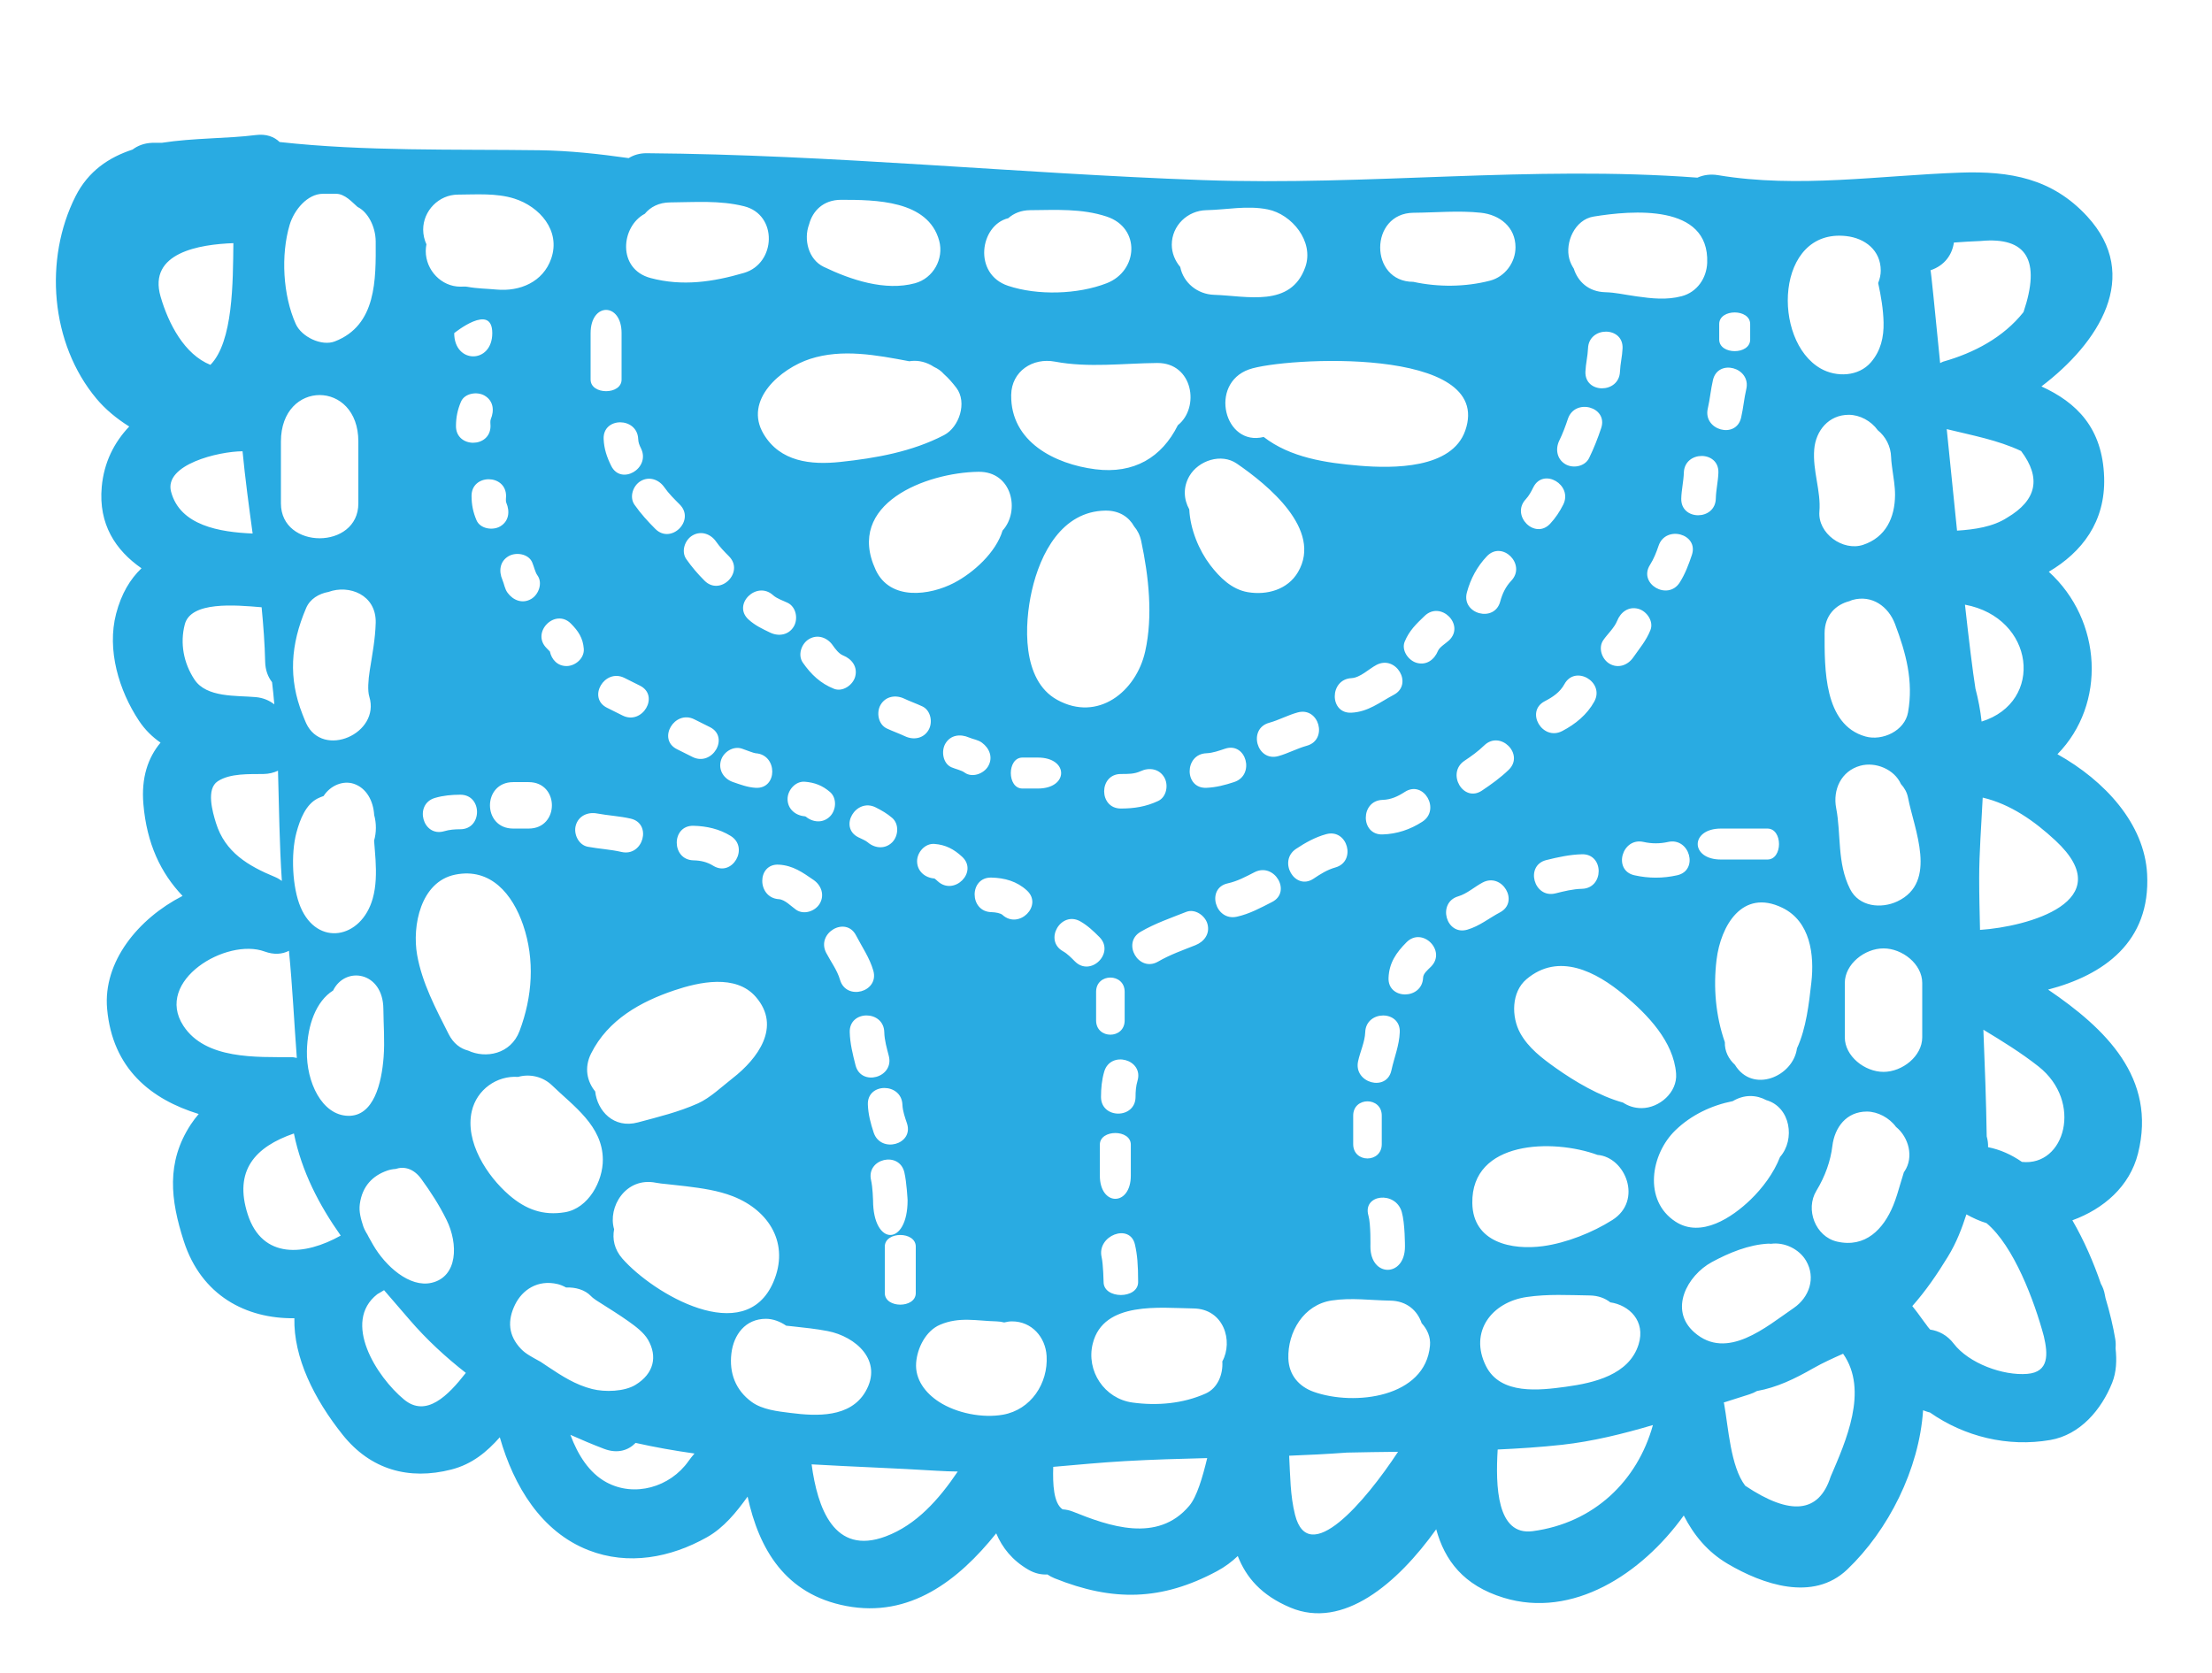 <?xml version="1.0" encoding="utf-8"?>
<!-- Generator: Adobe Illustrator 15.1.0, SVG Export Plug-In . SVG Version: 6.00 Build 0)  -->
<!DOCTYPE svg PUBLIC "-//W3C//DTD SVG 1.1//EN" "http://www.w3.org/Graphics/SVG/1.1/DTD/svg11.dtd">
<svg version="1.1" id="Layer_1" xmlns="http://www.w3.org/2000/svg" xmlns:xlink="http://www.w3.org/1999/xlink" x="0px" y="0px"
	 width="142.857px" height="108.036px" viewBox="0 0 142.857 108.036" enable-background="new 0 0 142.857 108.036"
	 xml:space="preserve">
<path fill="#29ABE2" d="M132.271,63.917c3.594-0.938,6.628-3.08,6.396-7.461c-0.172-3.252-2.726-6.026-5.792-7.742
	c3.165-3.228,2.901-8.641-0.558-11.785c2.128-1.256,3.664-3.215,3.574-6.092c-0.101-3.204-1.78-4.839-4.05-5.879
	c3.697-2.803,6.504-7.138,2.95-10.989c-2.262-2.452-4.978-2.932-8.198-2.819c-5.165,0.18-10.496,1.023-15.635,0.164
	c-0.503-0.084-0.951-0.011-1.338,0.16c-10.744-0.804-21.204,0.542-31.962,0.157c-11.968-0.429-23.907-1.642-35.887-1.735
	c-0.468-0.004-0.853,0.12-1.169,0.316c-1.908-0.268-3.825-0.483-5.773-0.508C29.317,9.63,23.553,9.781,18.058,9.173
	c-0.353-0.344-0.865-0.537-1.546-0.45c-1.812,0.232-4.015,0.182-6.066,0.501c-0.208,0.001-0.416-0.008-0.625,0.001
	C9.306,9.246,8.889,9.412,8.56,9.66c-1.536,0.504-2.858,1.391-3.679,3.013c-2.05,4.054-1.64,9.51,1.355,13.084
	c0.553,0.662,1.282,1.274,2.11,1.791c-0.97,1.021-1.634,2.316-1.776,3.903c-0.217,2.408,0.895,4.093,2.568,5.254
	c-0.73,0.696-1.302,1.641-1.639,2.934c-0.608,2.332,0.179,4.957,1.477,6.915c0.395,0.595,0.868,1.048,1.392,1.412
	c-0.811,0.969-1.255,2.266-1.107,3.978c0.219,2.543,1.112,4.434,2.529,5.922c-2.877,1.475-5.143,4.264-4.872,7.293
	c0.346,3.875,2.838,5.845,5.915,6.793c-0.183,0.216-0.356,0.44-0.513,0.679c-1.601,2.448-1.309,4.867-0.452,7.527
	c1.135,3.525,4.029,5.026,7.144,4.985c-0.059,2.526,1.263,5.202,3.115,7.524c1.8,2.257,4.273,2.952,7.023,2.248
	c1.352-0.347,2.297-1.146,3.129-2.083c0.905,3.166,2.684,6.109,5.735,7.296c2.565,0.999,5.289,0.484,7.638-0.837
	c1.091-0.612,1.9-1.611,2.63-2.626c0.735,3.376,2.415,6.307,6.362,7.062c4.11,0.787,7.243-1.635,9.694-4.69
	c0.393,0.924,1.027,1.735,2.072,2.345c0.427,0.248,0.844,0.333,1.234,0.31c0.142,0.095,0.296,0.181,0.47,0.25
	c3.757,1.511,6.906,1.454,10.479-0.461c0.527-0.282,0.966-0.616,1.346-0.979c0.538,1.37,1.506,2.532,3.395,3.328
	c3.404,1.437,6.91-1.545,9.42-5.056c0.546,1.996,1.754,3.629,4.36,4.424c4.443,1.356,8.894-1.51,11.628-5.314
	c0.638,1.248,1.521,2.346,2.846,3.126c2.231,1.313,5.5,2.474,7.716,0.357c2.646-2.525,4.643-6.464,4.894-10.28
	c0.146,0.052,0.291,0.112,0.44,0.142c2.229,1.561,5.022,2.251,7.767,1.78c1.946-0.334,3.316-1.973,4.005-3.698
	c0.277-0.695,0.303-1.456,0.219-2.229c0.016-0.19,0.015-0.389-0.021-0.6c-0.131-0.785-0.342-1.689-0.63-2.646
	c-0.012-0.065-0.028-0.134-0.039-0.198c-0.048-0.283-0.142-0.517-0.258-0.721c-0.469-1.369-1.084-2.796-1.842-4.1
	c2.016-0.733,3.705-2.188,4.239-4.315C139.306,69.616,135.967,66.428,132.271,63.917z M132.744,54.286
	c4.235,3.936-1.814,5.574-4.869,5.775c-0.026-1.12-0.054-2.241-0.054-3.364c0-1.62,0.14-3.39,0.227-5.181
	C129.834,51.933,131.382,53.022,132.744,54.286z M127.58,44.476c-0.177-1.108-0.414-3.052-0.677-5.421
	c4.51,0.839,5.15,6.283,1.075,7.549C127.898,45.871,127.76,45.163,127.58,44.476z M129.625,33.437
	c-0.911,0.593-2.11,0.765-3.234,0.836c-0.225-2.167-0.452-4.422-0.666-6.557c1.617,0.4,3.289,0.699,4.804,1.415
	C131.842,30.873,131.541,32.308,129.625,33.437z M126.188,15.666c0.578-0.042,1.157-0.08,1.737-0.101
	c2.969-0.281,3.887,1.25,2.758,4.594c-1.309,1.646-3.203,2.635-5.186,3.198c-0.075,0.021-0.127,0.067-0.197,0.095
	c-0.348-3.506-0.596-6.004-0.624-5.995C125.611,17.145,126.078,16.43,126.188,15.666z M123.226,46.011
	c-0.213,1.196-1.658,1.863-2.745,1.559c-2.706-0.755-2.643-4.424-2.644-6.67c0-1.166,0.734-1.851,1.606-2.073
	c0.065-0.026,0.131-0.06,0.2-0.078c1.253-0.346,2.316,0.42,2.744,1.558C123.097,42.192,123.585,43.988,123.226,46.011z
	 M122.534,58.22c-1.044,0.49-2.474,0.354-3.054-0.802c-0.847-1.687-0.567-3.53-0.894-5.216c-0.231-1.193,0.318-2.405,1.559-2.745
	c0.979-0.27,2.198,0.229,2.621,1.182c0.225,0.245,0.394,0.537,0.459,0.878C123.613,53.552,125.175,56.976,122.534,58.22z
	 M122.174,30.006c0.015,0.12,0.032,0.248,0.038,0.292c0.074,0.549,0.178,1.116,0.175,1.672c-0.008,1.46-0.595,2.732-2.061,3.22
	c-1.305,0.434-2.94-0.741-2.824-2.152c0.11-1.324-0.448-2.632-0.334-4.015c0.099-1.212,0.938-2.232,2.231-2.232
	c0.714,0,1.446,0.399,1.871,0.994c0.511,0.412,0.843,1.04,0.863,1.741C122.139,29.687,122.154,29.847,122.174,30.006z
	 M119.232,15.248c1.209,0.134,2.232,0.914,2.232,2.231c0,0.267-0.062,0.54-0.167,0.801c0.184,0.84,0.33,1.697,0.349,2.544
	c0.022,0.958-0.181,1.833-0.814,2.573c-0.796,0.93-2.229,0.982-3.239,0.41C114.404,22.003,114.664,14.741,119.232,15.248z
	 M116.981,63.466c-0.152,1.333-0.327,2.949-0.927,4.244c-0.245,1.829-2.87,2.938-4.007,1.065c-0.414-0.379-0.671-0.889-0.651-1.458
	c-0.592-1.696-0.755-3.541-0.536-5.33c0.266-2.179,1.654-4.615,4.248-3.355C116.92,59.512,117.187,61.672,116.981,63.466z
	 M114.143,55.516h-3c-2,0-2-2,0-2h3C115.143,53.516,115.143,55.516,114.143,55.516z M99.864,55.551
	c0.757-0.188,1.521-0.356,2.304-0.375c1.439-0.035,1.437,2.196,0,2.231c-0.587,0.014-1.144,0.154-1.711,0.295
	C99.062,58.052,98.469,55.9,99.864,55.551z M99.764,45.292c0.524-0.273,0.983-0.578,1.272-1.106
	c0.692-1.262,2.619-0.137,1.928,1.126c-0.465,0.847-1.227,1.466-2.073,1.906C99.615,47.881,98.486,45.955,99.764,45.292z
	 M104.881,64.259c1.521,1.27,3.207,3.009,3.366,5.082c0.094,1.215-1.085,2.231-2.231,2.231c-0.461,0-0.863-0.135-1.198-0.358
	c-1.517-0.417-3.121-1.365-4.353-2.241c-0.871-0.62-1.76-1.29-2.286-2.247c-0.575-1.044-0.578-2.648,0.404-3.479
	C100.662,61.487,103.083,62.76,104.881,64.259z M104.438,40.103c0.224-0.565,0.738-0.954,1.372-0.78
	c0.539,0.148,1.004,0.806,0.779,1.373c-0.269,0.679-0.704,1.182-1.115,1.773c-0.348,0.498-0.971,0.726-1.527,0.4
	c-0.494-0.289-0.748-1.027-0.4-1.527C103.82,40.948,104.259,40.552,104.438,40.103z M102.391,24.003c0.02-0.506,0.147-1,0.168-1.506
	c0.054-1.434,2.286-1.438,2.231,0c-0.02,0.508-0.148,1-0.168,1.506C104.567,25.439,102.335,25.444,102.391,24.003z M105.553,56.532
	c-1.404-0.314-0.809-2.467,0.593-2.152c0.521,0.118,1.06,0.118,1.581,0c1.401-0.315,1.997,1.837,0.593,2.152
	C107.398,56.739,106.474,56.739,105.553,56.532z M108.485,37.616c-0.766,1.214-2.697,0.095-1.927-1.126
	c0.249-0.396,0.407-0.795,0.557-1.238c0.455-1.358,2.611-0.776,2.151,0.593C109.061,36.458,108.833,37.066,108.485,37.616z
	 M108.58,32.202c0.014-0.563,0.15-1.112,0.167-1.673c0.045-1.437,2.277-1.44,2.232,0c-0.018,0.562-0.154,1.109-0.167,1.673
	C110.778,33.639,108.546,33.641,108.58,32.202z M111.031,20.93c0-1,2-1,2,0v1c0,1-2,1-2,0V20.93z M110.294,26.385
	c0.141-0.609,0.192-1.233,0.334-1.841c0.326-1.401,2.479-0.807,2.151,0.593c-0.142,0.608-0.192,1.231-0.334,1.841
	C112.121,28.38,109.969,27.785,110.294,26.385z M102.913,13.989c2.47-0.403,7.49-0.848,7.342,2.988
	c-0.04,0.992-0.652,1.89-1.64,2.152c-0.979,0.261-1.928,0.153-2.914,0.014c-0.892-0.126-1.354-0.25-2.027-0.269
	c-1.103-0.03-1.778-0.708-2.035-1.524c-0.118-0.183-0.22-0.381-0.285-0.616C101.058,15.657,101.71,14.186,102.913,13.989z
	 M100.702,28.459c0.224-0.457,0.396-0.923,0.558-1.406c0.452-1.359,2.607-0.777,2.15,0.593c-0.22,0.664-0.475,1.311-0.781,1.939
	c-0.267,0.546-1.031,0.69-1.527,0.4C100.549,29.663,100.436,29.005,100.702,28.459z M98.535,32.249
	c0.216-0.232,0.353-0.497,0.494-0.779c0.646-1.286,2.571-0.155,1.927,1.127c-0.228,0.453-0.497,0.858-0.843,1.23
	C99.13,34.882,97.556,33.301,98.535,32.249z M97.604,37.507c-0.368,0.388-0.579,0.837-0.717,1.349
	c-0.375,1.389-2.527,0.798-2.151-0.593c0.237-0.881,0.661-1.67,1.29-2.334C97.018,34.883,98.593,36.463,97.604,37.507z
	 M97.437,49.72c-0.528,0.511-1.122,0.938-1.731,1.345c-1.201,0.803-2.317-1.131-1.127-1.927c0.457-0.305,0.885-0.613,1.28-0.996
	C96.893,47.142,98.473,48.719,97.437,49.72z M91.294,13.742c1.45-0.011,2.903-0.154,4.349,0c1.21,0.13,2.232,0.918,2.232,2.232
	c0,0.982-0.681,1.901-1.639,2.152c-1.594,0.415-3.343,0.429-4.961,0.078C88.416,18.204,88.424,13.763,91.294,13.742z M94.63,27.812
	c-0.867,2.481-4.676,2.446-6.819,2.269c-2.202-0.182-4.479-0.528-6.199-1.858c-2.542,0.635-3.559-3.435-0.948-4.363
	C82.85,23.082,96.55,22.308,94.63,27.812z M88.378,78.516c-0.401-1.384,1.751-1.62,2.151-0.24c0.215,0.741,0.207,2.24,0.207,2.24
	c0.001,2-2.231,2-2.231,0C88.505,80.516,88.537,79.067,88.378,78.516z M87.393,73.901v-1.845c0-1.23,1.845-1.23,1.845,0v1.845
	C89.237,75.131,87.393,75.131,87.393,73.901z M89.86,69.137c-0.305,1.405-2.455,0.811-2.151-0.593
	c0.133-0.618,0.438-1.244,0.461-1.878c0.053-1.434,2.285-1.439,2.231,0C90.37,67.524,90.041,68.306,89.86,69.137z M89.286,53.895
	c-1.439,0.043-1.436-2.188,0-2.231c0.549-0.017,0.99-0.223,1.444-0.517c1.212-0.785,2.33,1.148,1.127,1.927
	C91.076,53.58,90.219,53.867,89.286,53.895z M90.017,44.875c-0.919,0.488-1.649,1.101-2.738,1.157c-1.438,0.074-1.432-2.157,0-2.231
	c0.573-0.031,1.119-0.591,1.612-0.852C90.161,42.274,91.289,44.2,90.017,44.875z M72.389,52.222c-1.439,0.002-1.439-2.229,0-2.231
	c0.442,0,0.867,0.009,1.277-0.182c0.551-0.257,1.198-0.16,1.526,0.4c0.286,0.488,0.152,1.271-0.399,1.527
	C74.006,52.103,73.253,52.221,72.389,52.222z M72.634,64.062v1.845c0,1.23-1.845,1.23-1.845,0v-1.845
	C70.789,62.832,72.634,62.832,72.634,64.062z M73.96,42.071c-0.58,2.602-3.057,4.584-5.689,3.128
	c-2.3-1.271-2.121-4.893-1.632-7.047c0.545-2.405,1.941-5.128,4.746-5.172c0.908-0.013,1.527,0.42,1.862,1.022
	c0.209,0.244,0.372,0.554,0.457,0.953C74.186,37.221,74.47,39.787,73.96,42.071z M69.773,59.512c0.465,0.264,0.854,0.634,1.229,1.01
	c1.02,1.017-0.559,2.595-1.578,1.578c-0.245-0.244-0.477-0.491-0.778-0.662C67.396,60.729,68.521,58.8,69.773,59.512z M71.031,73.93
	c0-1,2-1,2,0v2c0,2-2,2-2,0V73.93z M73.297,80.378c0.151,0.649,0.207,1.312,0.207,2.428c0.002,1.116-2.229,1.116-2.231,0
	c0,0-0.021-1.146-0.127-1.606C70.82,79.801,72.972,78.977,73.297,80.378z M73.464,69.806c-0.103,0.352-0.126,0.676-0.127,1.042
	c-0.003,1.438-2.234,1.439-2.231,0c0.001-0.552,0.051-1.103,0.208-1.634C71.719,67.835,73.873,68.422,73.464,69.806z M73.666,60.181
	c0.929-0.54,1.948-0.89,2.943-1.283c0.566-0.225,1.224,0.239,1.372,0.779c0.175,0.634-0.214,1.149-0.779,1.372
	c-0.819,0.325-1.645,0.615-2.409,1.059C73.547,62.832,72.423,60.903,73.666,60.181z M77.909,50.884
	c-1.439,0.057-1.434-2.175,0-2.232c0.419-0.017,0.815-0.164,1.21-0.295c1.369-0.454,1.951,1.701,0.593,2.152
	C79.12,50.706,78.537,50.858,77.909,50.884z M78.158,36.495c-0.729-0.958-1.288-2.305-1.352-3.595
	c-0.361-0.651-0.411-1.436,0.013-2.16c0.581-0.992,2.048-1.489,3.054-0.8c2.004,1.374,5.559,4.27,3.957,7.008
	c-0.665,1.139-2.009,1.507-3.239,1.3C79.547,38.071,78.771,37.297,78.158,36.495z M81.963,46.685
	c0.632-0.176,1.208-0.495,1.841-0.669c1.389-0.385,1.978,1.768,0.593,2.151c-0.633,0.175-1.209,0.495-1.841,0.67
	C81.166,49.221,80.578,47.068,81.963,46.685z M77.909,13.575c1.338-0.028,2.624-0.318,3.963-0.05
	c1.566,0.314,3.01,2.077,2.428,3.726c-0.933,2.64-3.782,1.857-5.889,1.791c-1.07-0.033-1.984-0.773-2.188-1.799
	c-0.335-0.396-0.546-0.899-0.546-1.436C75.678,14.571,76.693,13.599,77.909,13.575z M76.07,27.462
	c-1.037,2.085-2.839,3.163-5.328,2.848c-2.615-0.331-5.48-1.77-5.437-4.801c0.023-1.539,1.4-2.421,2.824-2.152
	c2.166,0.409,4.414,0.108,6.601,0.088C77.056,23.424,77.5,26.328,76.07,27.462z M65.117,14.093c0.351-0.31,0.817-0.513,1.417-0.518
	c1.663-0.013,3.338-0.118,4.941,0.414c2.206,0.73,2.035,3.511,0,4.304c-1.87,0.728-4.468,0.802-6.371,0.167
	C62.82,17.698,63.285,14.539,65.117,14.093z M64.748,34.269c-0.431,1.425-1.888,2.729-3.131,3.378
	c-1.574,0.819-4.13,1.17-5.062-0.837c-1.986-4.281,3.266-6.288,6.632-6.337C65.382,30.439,65.896,33.018,64.748,34.269z
	 M48.8,48.652c1.431,0.085,1.438,2.317,0,2.232c-0.527-0.033-0.975-0.205-1.468-0.375c-0.574-0.198-0.948-0.758-0.778-1.373
	c0.152-0.558,0.796-0.979,1.371-0.779C48.173,48.443,48.684,48.645,48.8,48.652z M49.924,38.44c0.257,0.231,0.634,0.345,0.944,0.495
	c0.549,0.262,0.688,1.035,0.4,1.525c-0.326,0.558-0.978,0.663-1.526,0.401c-0.509-0.243-0.972-0.461-1.396-0.844
	C47.274,39.052,48.858,37.479,49.924,38.44z M44.785,53.336c0.849,0.02,1.676,0.205,2.403,0.655
	c1.222,0.754,0.102,2.685-1.127,1.927c-0.398-0.247-0.811-0.339-1.276-0.35C43.348,55.535,43.346,53.303,44.785,53.336z
	 M44.846,46.462c0.335,0.168,0.669,0.336,1.004,0.502c1.286,0.644,0.156,2.569-1.127,1.927c-0.335-0.167-0.669-0.334-1.004-0.502
	C42.432,47.744,43.563,45.819,44.846,46.462z M45.502,37.507c-0.435-0.434-0.828-0.891-1.18-1.396c-0.347-0.5-0.094-1.237,0.4-1.527
	c0.556-0.326,1.181-0.098,1.527,0.4c0.24,0.348,0.532,0.646,0.829,0.945C48.098,36.949,46.52,38.527,45.502,37.507z M42.323,34.162
	c-0.489-0.49-0.949-0.996-1.346-1.564c-0.349-0.5-0.093-1.238,0.399-1.526c0.558-0.327,1.18-0.098,1.527,0.399
	c0.285,0.41,0.646,0.762,0.996,1.114C44.919,33.603,43.341,35.182,42.323,34.162z M39.472,30.088
	c-0.28-0.566-0.461-1.098-0.487-1.734c-0.061-1.439,2.172-1.434,2.231,0c0.01,0.236,0.079,0.397,0.182,0.607
	C42.033,30.248,40.109,31.379,39.472,30.088z M40.329,43.786l1.003,0.501c1.287,0.644,0.158,2.569-1.126,1.927l-1.004-0.501
	C37.915,45.069,39.046,43.144,40.329,43.786z M43.537,63.969c1.613-0.545,3.986-1.066,5.275,0.419c1.675,1.93,0.115,4-1.496,5.253
	c-0.671,0.522-1.458,1.277-2.242,1.627c-1.265,0.563-2.547,0.871-3.879,1.228c-1.563,0.421-2.622-0.755-2.755-1.999
	c-0.517-0.634-0.731-1.52-0.267-2.45C39.271,65.848,41.4,64.69,43.537,63.969z M50.305,55.847c0.906,0.054,1.519,0.493,2.237,0.988
	c0.5,0.344,0.725,0.972,0.4,1.527c-0.29,0.495-1.025,0.745-1.527,0.399c-0.308-0.212-0.72-0.659-1.11-0.683
	C48.875,57.99,48.867,55.757,50.305,55.847z M52.025,52.732c0.036,0.03-0.043-0.008-0.047-0.009
	c-0.605-0.048-1.115-0.471-1.115-1.116c0-0.571,0.509-1.164,1.115-1.116c0.637,0.05,1.139,0.245,1.625,0.662
	c0.462,0.396,0.405,1.173,0,1.578C53.149,53.186,52.486,53.126,52.025,52.732z M57.619,52.827c0.461,0.397,0.406,1.171,0,1.578
	c-0.453,0.453-1.118,0.397-1.578,0c-0.134-0.117-0.421-0.232-0.611-0.328c-1.285-0.646-0.155-2.572,1.127-1.927
	C56.941,52.344,57.291,52.544,57.619,52.827z M56.871,45.524c0.326-0.558,0.977-0.661,1.526-0.4c0.384,0.181,0.786,0.32,1.171,0.501
	c0.55,0.26,0.688,1.037,0.4,1.527c-0.327,0.558-0.977,0.661-1.527,0.399c-0.383-0.181-0.786-0.319-1.171-0.501
	C56.721,46.791,56.583,46.015,56.871,45.524z M55.229,43.708c-0.147,0.537-0.807,1.005-1.372,0.779
	c-0.869-0.347-1.473-0.924-2.005-1.684c-0.35-0.499-0.093-1.238,0.399-1.527c0.559-0.327,1.179-0.097,1.527,0.4
	c0.162,0.231,0.398,0.549,0.671,0.658C55.014,42.559,55.403,43.071,55.229,43.708z M55.284,60.414
	c0.391,0.753,0.878,1.45,1.116,2.274c0.4,1.386-1.753,1.974-2.151,0.593c-0.181-0.625-0.593-1.166-0.892-1.74
	C52.694,60.264,54.621,59.135,55.284,60.414z M57.109,66.665c0.013,0.533,0.164,1.03,0.294,1.544
	c0.355,1.396-1.797,1.987-2.151,0.593c-0.18-0.708-0.355-1.403-0.374-2.137C54.842,65.225,57.073,65.229,57.109,66.665z
	 M58.281,71.349c0.016,0.418,0.163,0.815,0.294,1.209c0.455,1.37-1.7,1.953-2.151,0.593c-0.197-0.591-0.35-1.175-0.375-1.802
	C55.991,69.91,58.224,69.915,58.281,71.349z M58.407,75.726c0.151,0.649,0.207,1.79,0.208,1.79c0.001,3-2.23,3-2.231,0
	c-0.001,0-0.021-0.826-0.128-1.286C55.931,74.828,58.083,74.325,58.407,75.726z M57.143,80.516c0-1,2-1,2,0v3c0,1-2,1-2,0V80.516z
	 M59.228,55.624c0-0.576,0.509-1.16,1.116-1.116c0.721,0.051,1.266,0.34,1.793,0.829c1.057,0.981-0.526,2.555-1.579,1.578
	c-0.004-0.004-0.191-0.174-0.214-0.175C59.736,56.696,59.228,56.265,59.228,55.624z M62.289,49.895
	c-0.194-0.143-0.568-0.22-0.836-0.335c-0.56-0.238-0.68-1.051-0.4-1.527c0.336-0.573,0.968-0.639,1.526-0.4
	c0.278,0.119,0.583,0.147,0.837,0.335c0.489,0.359,0.732,0.961,0.4,1.526C63.533,49.978,62.781,50.257,62.289,49.895z
	 M64.024,56.682c0.866,0.021,1.646,0.237,2.294,0.83c1.064,0.972-0.518,2.545-1.578,1.578c-0.115-0.106-0.435-0.169-0.716-0.176
	C62.587,58.88,62.585,56.649,64.024,56.682z M52.254,14.49c0.227-0.861,0.91-1.585,2.066-1.584c2.188,0,5.622,0.013,6.335,2.642
	c0.317,1.17-0.383,2.425-1.56,2.746c-1.938,0.526-4.156-0.222-5.901-1.061C52.207,16.757,51.888,15.464,52.254,14.49z
	 M52.312,23.184c2.074-0.674,4.297-0.25,6.413,0.149c0.437-0.073,0.916-0.01,1.406,0.25c0.069,0.036,0.125,0.079,0.189,0.115
	c0.259,0.117,0.472,0.271,0.633,0.457c0.293,0.26,0.553,0.555,0.813,0.896c0.713,0.937,0.186,2.541-0.8,3.054
	c-2.069,1.075-4.402,1.488-6.704,1.732c-1.896,0.201-3.875-0.009-4.944-1.801C48.005,25.836,50.438,23.793,52.312,23.184z
	 M41.645,13.807c0.359-0.434,0.903-0.729,1.634-0.734c1.603-0.012,3.203-0.145,4.775,0.248c2.193,0.545,2.07,3.694,0,4.304
	c-2.004,0.588-3.985,0.88-6.037,0.333C39.843,17.378,40.098,14.625,41.645,13.807z M38.143,21.516c0-2,2-2,2,0v3c0,1-2,1-2,0V21.516
	z M38.557,52.541c0.722,0.135,1.459,0.169,2.175,0.333c1.402,0.323,0.807,2.476-0.593,2.153c-0.716-0.166-1.454-0.201-2.176-0.336
	c-0.598-0.111-0.931-0.824-0.779-1.372C37.355,52.697,37.959,52.428,38.557,52.541z M36.873,40.279
	c0.48,0.484,0.776,0.932,0.83,1.625c0.047,0.608-0.543,1.116-1.116,1.116c-0.576,0-0.963-0.417-1.073-0.939
	c-0.072-0.076-0.145-0.15-0.218-0.224C34.281,40.835,35.859,39.257,36.873,40.279z M29.769,25.95
	c0.236-0.56,1.054-0.677,1.527-0.398c0.574,0.335,0.636,0.965,0.399,1.525c-0.05,0.119-0.014,0.319-0.016,0.44
	c-0.006,1.439-2.238,1.441-2.231,0C29.451,26.949,29.548,26.473,29.769,25.95z M29.334,21.516
	C29.334,21.516,29.334,23.516,29.334,21.516c0,0,2.459-2,2.459,0l0,0C31.793,23.516,29.334,23.516,29.334,21.516z M32.684,32.035
	c0,0.122-0.035,0.323,0.016,0.44c0.237,0.56,0.174,1.19-0.4,1.526c-0.475,0.278-1.29,0.16-1.526-0.4
	c-0.222-0.523-0.318-0.999-0.32-1.567C30.445,30.594,32.678,30.595,32.684,32.035z M32.845,35.923
	c0.477-0.279,1.287-0.159,1.526,0.4c0.116,0.267,0.192,0.642,0.335,0.835c0.361,0.493,0.084,1.245-0.399,1.528
	c-0.566,0.332-1.169,0.089-1.527-0.401c-0.186-0.253-0.215-0.558-0.334-0.836C32.205,36.891,32.272,36.258,32.845,35.923z
	 M33.143,50.516h1c2,0,2,3,0,3h-1C31.143,53.516,31.143,50.516,33.143,50.516z M29.561,12.57c1.196-0.006,2.5-0.109,3.656,0.257
	c1.627,0.515,3.011,2.065,2.381,3.877c-0.525,1.51-2.019,2.138-3.535,1.997c-0.628-0.058-1.252-0.061-1.872-0.176
	c-0.148-0.028-0.297-0.01-0.444-0.01c-0.009,0-0.009,0-0.019,0c-1.216,0-2.232-1.058-2.232-2.302c0-0.142,0.017-0.297,0.044-0.433
	c-0.132-0.283-0.21-0.622-0.21-0.949C27.329,13.609,28.345,12.578,29.561,12.57z M28.093,51.536
	c0.531-0.156,1.082-0.206,1.635-0.207c1.439-0.003,1.439,2.228,0,2.231c-0.365,0.001-0.69,0.024-1.042,0.127
	C27.302,54.094,26.714,51.941,28.093,51.536z M24.254,55.537c0.049,0.835,0.043,1.703-0.184,2.503
	c-0.738,2.612-3.576,3.116-4.659,0.55c-0.535-1.264-0.636-3.435-0.267-4.812c0.234-0.875,0.611-1.809,1.352-2.197
	c0.135-0.07,0.268-0.12,0.401-0.166c0.444-0.691,1.268-1.02,1.957-0.789c0.806,0.271,1.257,1.094,1.312,2.017
	c0.147,0.53,0.146,1.128-0.006,1.653C24.19,54.711,24.229,55.123,24.254,55.537z M19.771,39.272c0.252-0.59,0.823-0.928,1.445-1.041
	c1.325-0.485,3.095,0.177,3.048,2c-0.027,1.035-0.223,2.055-0.385,3.074c-0.097,0.612-0.146,1.309-0.029,1.687
	c0.736,2.388-2.999,4.033-4.079,1.719c-0.084-0.179-0.146-0.357-0.219-0.535c-0.002,0-0.005,0.001-0.006,0.002
	c-0.005-0.016-0.006-0.03-0.011-0.044C18.617,43.812,18.762,41.635,19.771,39.272z M18.143,32.516v-4c0-4,5-4,5,0v4
	C23.143,35.516,18.143,35.516,18.143,32.516z M18.708,14.517c0.285-0.954,1.144-2.001,2.152-2.001h0.837
	c0.589,0,1.05,0.554,1.396,0.851c0.662,0.32,1.164,1.265,1.17,2.224c0.013,2.459,0.064,5.421-2.643,6.461
	c-0.85,0.327-2.145-0.292-2.52-1.129C18.271,19.07,18.125,16.474,18.708,14.517z M18.203,56.897
	c-0.132-0.091-0.268-0.181-0.43-0.248c-1.753-0.723-3.237-1.603-3.824-3.49c-0.223-0.717-0.65-2.197,0.113-2.698
	c0.8-0.525,2.043-0.456,2.95-0.469c0.362-0.006,0.673-0.087,0.942-0.213C18.023,52.156,18.045,54.546,18.203,56.897z M16.896,39.222
	c0.112,1.168,0.202,2.341,0.229,3.52c0.012,0.541,0.181,0.98,0.445,1.318c0.062,0.473,0.102,0.954,0.146,1.433
	c-0.319-0.249-0.716-0.424-1.204-0.468c-1.255-0.112-3.172,0.046-3.951-1.131c-0.706-1.066-0.945-2.347-0.627-3.567
	C12.325,38.828,15.162,39.074,16.896,39.222z M15.072,15.705c-0.029,2.5-0.01,6.365-1.484,7.861
	c-1.675-0.676-2.703-2.64-3.217-4.407C9.54,16.306,12.909,15.783,15.072,15.705z M11.048,31.759
	c-0.466-1.749,3.054-2.603,4.616-2.612c0.171,1.774,0.41,3.543,0.652,5.313C14.189,34.37,11.63,33.949,11.048,31.759z M11.84,66.249
	c-1.891-2.914,2.79-5.697,5.25-4.792c0.612,0.225,1.144,0.174,1.571-0.046c0.228,2.313,0.335,4.62,0.509,6.92
	c-0.107-0.014-0.2-0.049-0.316-0.05C16.556,68.271,13.264,68.443,11.84,66.249z M15.997,78.429c-0.91-2.833,0.486-4.356,2.984-5.219
	c0.507,2.468,1.622,4.609,3.023,6.595C19.698,81.099,16.942,81.366,15.997,78.429z M22.483,72.07
	c-1.7-0.037-2.704-2.192-2.662-4.182c0.034-1.689,0.597-3.223,1.692-3.912c0.791-1.609,3.226-1.219,3.246,1.183
	c0.009,1.04,0.096,2.077,0.016,3.117C24.648,69.958,24.14,72.105,22.483,72.07z M23.238,77.769c0.16-1.178,0.851-1.842,1.77-2.161
	c0.178-0.062,0.358-0.095,0.538-0.106c0.539-0.183,1.163-0.042,1.661,0.644c0.603,0.826,1.174,1.709,1.636,2.651
	c0.761,1.547,0.727,3.661-0.967,4.057c-1.427,0.333-2.996-1.087-3.784-2.457c-0.104-0.179-0.533-0.941-0.265-0.491
	c-0.096-0.16-0.294-0.473-0.365-0.694C23.312,78.742,23.169,78.267,23.238,77.769z M26.093,90.393
	c-1.771-1.463-4.021-5.009-1.724-6.804c0.145-0.086,0.292-0.167,0.434-0.258c0.55,0.64,1.104,1.277,1.652,1.915
	c1.104,1.283,2.328,2.409,3.63,3.427C28.937,90.146,27.524,91.578,26.093,90.393z M28.973,66.787
	c-0.826-1.632-1.715-3.299-2.035-5.117c-0.326-1.854,0.214-4.721,2.46-5.178c2.293-0.465,3.706,1.265,4.386,3.25
	c0.771,2.253,0.602,4.642-0.23,6.848c-0.569,1.51-2.198,1.793-3.32,1.266C29.737,67.731,29.281,67.399,28.973,66.787z
	 M30.471,71.763c0.322-1.386,1.616-2.304,2.987-2.207c0.755-0.213,1.6-0.027,2.197,0.55c1.394,1.348,3.261,2.61,3.278,4.782
	c0.013,1.399-0.928,3.154-2.444,3.408c-1.409,0.236-2.529-0.179-3.6-1.1C31.45,75.957,30.012,73.737,30.471,71.763z M34.906,87.952
	c-0.03-0.016-0.065-0.035-0.126-0.068c-0.392-0.22-0.826-0.438-1.124-0.75c-0.843-0.878-0.89-1.853-0.393-2.868
	c0.469-0.957,1.46-1.631,2.744-1.33c0.191,0.044,0.376,0.126,0.553,0.222c0.605-0.024,1.212,0.142,1.604,0.552
	c0.101,0.106,0.227,0.195,0.351,0.28c0.007,0.004,0.008,0.004,0.014,0.009c0.08,0.05,0.158,0.102,0.238,0.151
	c0.61,0.387,1.226,0.771,1.812,1.185c0.463,0.329,0.994,0.724,1.266,1.188c0.636,1.092,0.383,2.204-0.809,2.927
	c-0.717,0.436-1.968,0.472-2.789,0.266c-1.09-0.274-1.965-0.848-2.848-1.434C35.233,88.173,35.071,88.062,34.906,87.952z
	 M44.464,94.372c-1.189,1.689-3.497,2.352-5.312,1.36c-1.092-0.595-1.828-1.746-2.314-3.058c0.714,0.318,1.434,0.623,2.168,0.903
	c0.866,0.331,1.569,0.106,2.043-0.382c1.241,0.28,2.514,0.503,3.802,0.686C44.702,94.058,44.565,94.226,44.464,94.372z
	 M40.195,81.292c-0.526-0.601-0.653-1.277-0.534-1.897c-0.427-1.422,0.744-3.396,2.704-3.003c0.077,0.016,0.348,0.05,0.306,0.048
	c0.134,0.014,0.27,0.028,0.403,0.042c0.408,0.042,0.815,0.085,1.224,0.136c1.034,0.129,2.072,0.271,3.048,0.654
	c2.358,0.928,3.659,3.088,2.596,5.544C48.101,87.071,42.178,83.551,40.195,81.292z M51.067,91.262
	c-0.825-0.104-1.826-0.207-2.521-0.713c-1.04-0.759-1.462-1.865-1.31-3.138c0.146-1.208,0.905-2.231,2.231-2.231
	c0.445,0,0.911,0.17,1.307,0.444c0.151,0.017,0.304,0.033,0.455,0.048c0.741,0.081,1.489,0.158,2.223,0.3
	c1.816,0.351,3.603,1.917,2.443,3.911C54.912,91.575,52.741,91.475,51.067,91.262z M57.2,99.235
	c-3.342,1.25-4.406-1.845-4.784-4.654c2.771,0.159,5.511,0.253,8.094,0.414c0.447,0.029,0.895,0.042,1.344,0.049
	C60.637,96.848,59.181,98.494,57.2,99.235z M64.779,91.373c-1.319,0.235-2.994-0.089-4.14-0.832c-0.86-0.558-1.553-1.432-1.472-2.52
	c0.07-0.948,0.618-2.064,1.545-2.458c1.247-0.531,2.355-0.249,3.646-0.217c0.17,0.004,0.336,0.031,0.496,0.07
	c0.167-0.042,0.337-0.07,0.508-0.07c1.271,0,2.16,1.018,2.231,2.231C67.699,89.346,66.584,91.05,64.779,91.373z M66.031,50.93
	c-1,0-1-2,0-2h1c2,0,2,2,0,2H66.031z M76.812,97.25c-2.053,2.452-5.227,1.307-7.512,0.388c-0.241-0.097-0.463-0.137-0.677-0.152
	c-0.58-0.399-0.638-1.606-0.602-2.744c1.553-0.135,3.103-0.283,4.639-0.371c1.768-0.1,3.536-0.15,5.305-0.195
	C77.66,95.433,77.299,96.669,76.812,97.25z M78.941,87.93c0.055,0.834-0.295,1.727-1.076,2.076c-1.473,0.658-3.143,0.801-4.73,0.582
	c-1.81-0.25-3.006-2.044-2.561-3.813c0.694-2.761,4.374-2.291,6.499-2.264C79.037,84.533,79.659,86.62,78.941,87.93z M82.153,58.259
	c-0.738,0.377-1.457,0.77-2.273,0.95c-1.403,0.31-1.998-1.842-0.594-2.153c0.638-0.141,1.163-0.429,1.74-0.724
	C82.307,55.682,83.436,57.607,82.153,58.259z M83.703,54.827c0.609-0.404,1.231-0.752,1.94-0.948
	c1.39-0.387,1.979,1.766,0.594,2.151c-0.524,0.146-0.959,0.425-1.407,0.724C83.627,57.553,82.512,55.62,83.703,54.827z
	 M83.636,97.833c-0.312-1.239-0.31-2.528-0.379-3.81c1.229-0.047,2.458-0.108,3.687-0.198c0.007-0.001,0.012-0.003,0.017-0.003
	c1.112-0.027,2.222-0.04,3.329-0.053C88.162,97.005,84.505,101.287,83.636,97.833z M84.845,89.897
	c-0.97-0.344-1.605-1.1-1.639-2.153c-0.054-1.708,0.985-3.474,2.797-3.747c1.293-0.195,2.492-0.01,3.785,0.009
	c1.084,0.017,1.76,0.662,2.026,1.456c0.361,0.393,0.589,0.896,0.539,1.446C92.057,90.272,87.468,90.828,84.845,89.897z
	 M92.418,62.435c-0.235,0.235-0.499,0.441-0.511,0.717c-0.061,1.434-2.294,1.439-2.231,0c0.041-0.968,0.499-1.629,1.164-2.295
	C91.857,59.837,93.435,61.415,92.418,62.435z M92.87,42.034c-0.229,0.562-0.731,0.957-1.371,0.78
	c-0.533-0.146-1.012-0.809-0.779-1.373c0.291-0.71,0.748-1.144,1.29-1.663c1.038-0.996,2.618,0.58,1.578,1.578
	C93.397,41.539,92.971,41.792,92.87,42.034z M94.176,57.893c0.574-0.17,1.048-0.613,1.573-0.891c1.27-0.674,2.397,1.253,1.126,1.926
	c-0.713,0.378-1.319,0.885-2.106,1.117C93.387,60.454,92.799,58.3,94.176,57.893z M103.172,74.594
	c1.809,0.146,2.938,2.949,0.96,4.204c-1.281,0.811-2.972,1.484-4.48,1.689c-2.007,0.272-4.528-0.229-4.566-2.78
	C95.024,73.66,100.281,73.535,103.172,74.594z M95.967,88.229c-1.101-2.206,0.368-4.124,2.628-4.457
	c1.371-0.202,2.7-0.121,4.075-0.1c0.547,0.009,0.988,0.178,1.328,0.445c1.214,0.176,2.297,1.204,1.828,2.714
	c-0.611,1.969-2.888,2.492-4.689,2.737C99.432,89.801,96.906,90.112,95.967,88.229z M98.989,98.896
	c-2.329,0.313-2.407-2.926-2.265-5.274c1.389-0.064,2.775-0.153,4.167-0.306c1.96-0.217,3.919-0.701,5.859-1.274
	C105.75,95.658,102.935,98.369,98.989,98.896z M108.205,73c1.018-0.984,2.323-1.605,3.701-1.879c0.344-0.205,0.734-0.33,1.136-0.33
	c0.378,0,0.721,0.1,1.023,0.262c1.584,0.451,1.884,2.555,0.895,3.672c-0.406,1.054-1.147,2.026-1.903,2.758
	c-1.18,1.139-3.189,2.504-4.852,1.419C106.124,77.545,106.595,74.557,108.205,73z M109.424,86.056
	c-1.662-1.461-0.453-3.678,1.128-4.537c1.105-0.599,2.389-1.132,3.662-1.193c0.052-0.003,0.101,0.009,0.152,0.011
	c0.876-0.126,1.833,0.337,2.276,1.095c0.646,1.105,0.202,2.369-0.801,3.053C114.058,85.702,111.534,87.91,109.424,86.056z
	 M118.226,95.381c-0.753,2.345-2.59,2.539-5.514,0.581c-0.95-1.234-1.089-3.78-1.365-5.297c-0.006-0.028-0.017-0.051-0.022-0.079
	c0.55-0.179,1.098-0.354,1.642-0.522c0.186-0.058,0.351-0.133,0.501-0.219c1.298-0.235,2.417-0.773,3.652-1.479
	c0.615-0.35,1.264-0.641,1.912-0.93C120.703,89.812,119.192,93.123,118.226,95.381z M122.999,75.655
	c-0.018,0.028-0.026,0.036-0.04,0.052c-0.002,0.006-0.002,0.009-0.004,0.015c-0.079,0.244-0.151,0.488-0.223,0.734
	c-0.136,0.469-0.272,0.937-0.457,1.39c-0.635,1.554-1.808,2.769-3.636,2.347c-1.398-0.323-2.061-2.082-1.334-3.279
	c0.573-0.943,0.92-1.94,1.033-2.889c0.146-1.208,0.906-2.231,2.231-2.231c0.691,0,1.446,0.397,1.88,0.991
	C123.272,73.452,123.615,74.732,122.999,75.655z M121.643,69.231c-1.217,0-2.5-1.014-2.5-2.231v-3.513
	c0-1.217,1.283-2.231,2.5-2.231c1.216,0,2.5,1.014,2.5,2.231V67C124.143,68.217,122.859,69.231,121.643,69.231z M130.927,88.737
	c-1.562,0.129-3.773-0.678-4.749-1.952c-0.418-0.547-0.964-0.826-1.525-0.909c-0.053-0.065-0.108-0.129-0.162-0.194
	c0.031,0.031-0.259-0.353-0.258-0.351c-0.131-0.18-0.261-0.36-0.393-0.539c-0.107-0.148-0.228-0.288-0.339-0.434
	c0.871-0.98,1.61-2.062,2.305-3.2c0.552-0.903,0.895-1.811,1.19-2.723c0.408,0.227,0.838,0.424,1.298,0.566
	c1.762,1.465,3.095,5.034,3.702,7.301C132.265,87.448,132.35,88.62,130.927,88.737z M130.582,75.046
	c-0.677-0.468-1.407-0.797-2.187-0.951c0.01-0.243-0.026-0.475-0.088-0.698c-0.036-2.298-0.121-4.594-0.215-6.889
	c1.222,0.739,2.438,1.488,3.561,2.374C134.537,71.157,133.366,75.349,130.582,75.046z"/>
</svg>
